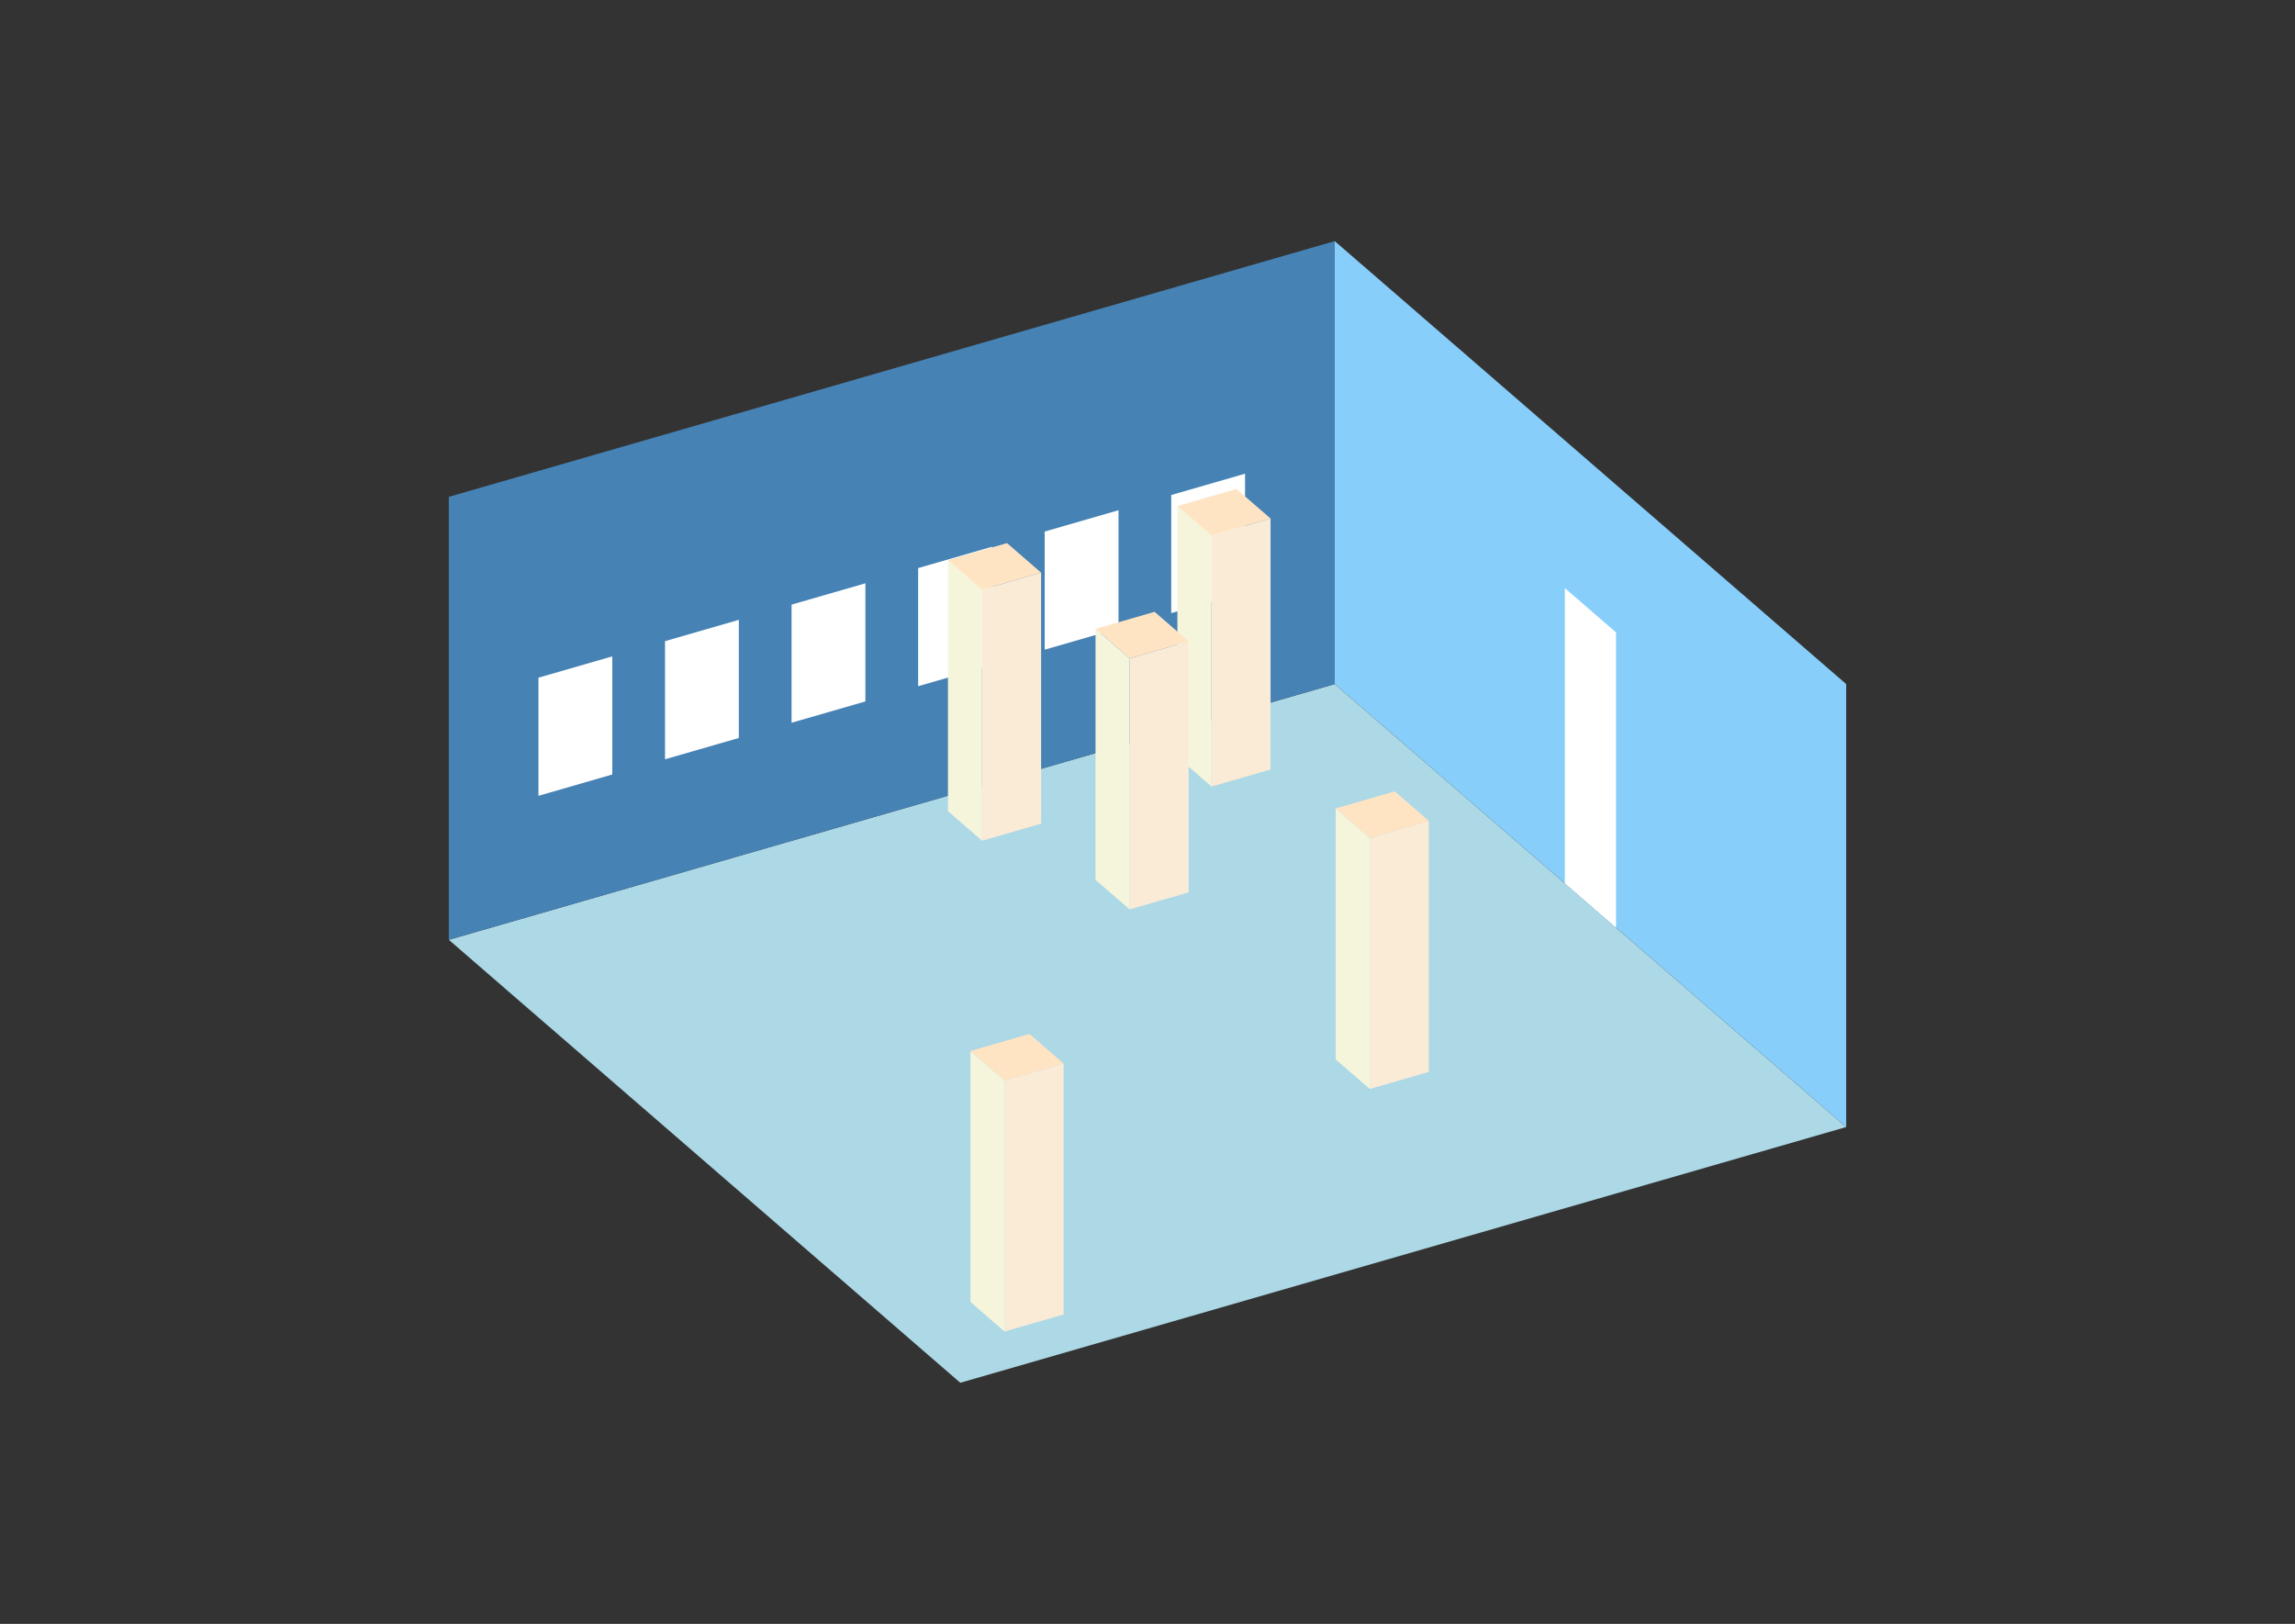 <?xml version="1.0" encoding="UTF-8"?>
<svg
  xmlns="http://www.w3.org/2000/svg"
  width="848"
  height="600"
  style="background-color:white"
>
  <rect width="100%" height="100%" fill="#333333" stroke="none"/>
  <polygon fill="lightblue" points="354.826,510.916 165.837,347.247 493.174,252.753 682.163,416.422" />
  <polygon fill="steelblue" points="165.837,347.247 165.837,183.578 493.174,89.084 493.174,252.753" />
  <polygon fill="lightskyblue" points="682.163,416.422 682.163,252.753 493.174,89.084 493.174,252.753" />
  <polygon fill="white" points="597.118,342.771 597.118,233.658 578.219,217.291 578.219,326.404" />
  <polygon fill="white" points="198.961,294.04 198.961,250.395 226.239,242.521 226.239,286.166" />
  <polygon fill="white" points="245.723,280.541 245.723,236.896 273.001,229.022 273.001,272.667" />
  <polygon fill="white" points="292.486,267.042 292.486,223.397 319.764,215.522 319.764,259.167" />
  <polygon fill="white" points="339.248,253.543 339.248,209.898 366.526,202.023 366.526,245.668" />
  <polygon fill="white" points="386.011,240.044 386.011,196.399 413.289,188.524 413.289,232.169" />
  <polygon fill="white" points="432.773,226.544 432.773,182.899 460.051,175.025 460.051,218.67" />
  <polygon fill="antiquewhite" points="506.131,402.358 506.131,309.613 527.954,303.313 527.954,396.059" />
  <polygon fill="beige" points="506.131,402.358 506.131,309.613 493.532,298.701 493.532,391.447" />
  <polygon fill="bisque" points="506.131,309.613 493.532,298.701 515.355,292.402 527.954,303.313" />
  <polygon fill="antiquewhite" points="371.174,491.979 371.174,399.233 392.997,392.934 392.997,485.679" />
  <polygon fill="beige" points="371.174,491.979 371.174,399.233 358.575,388.322 358.575,481.067" />
  <polygon fill="bisque" points="371.174,399.233 358.575,388.322 380.397,382.022 392.997,392.934" />
  <polygon fill="antiquewhite" points="447.647,290.622 447.647,197.877 469.47,191.577 469.47,284.322" />
  <polygon fill="beige" points="447.647,290.622 447.647,197.877 435.048,186.965 435.048,279.711" />
  <polygon fill="bisque" points="447.647,197.877 435.048,186.965 456.87,180.666 469.47,191.577" />
  <polygon fill="antiquewhite" points="417.392,336.015 417.392,243.269 439.215,236.97 439.215,329.715" />
  <polygon fill="beige" points="417.392,336.015 417.392,243.269 404.793,232.358 404.793,325.104" />
  <polygon fill="bisque" points="417.392,243.269 404.793,232.358 426.615,226.059 439.215,236.97" />
  <polygon fill="antiquewhite" points="362.871,310.63 362.871,217.885 384.694,211.585 384.694,304.331" />
  <polygon fill="beige" points="362.871,310.63 362.871,217.885 350.272,206.974 350.272,299.719" />
  <polygon fill="bisque" points="362.871,217.885 350.272,206.974 372.095,200.674 384.694,211.585" />
</svg>
